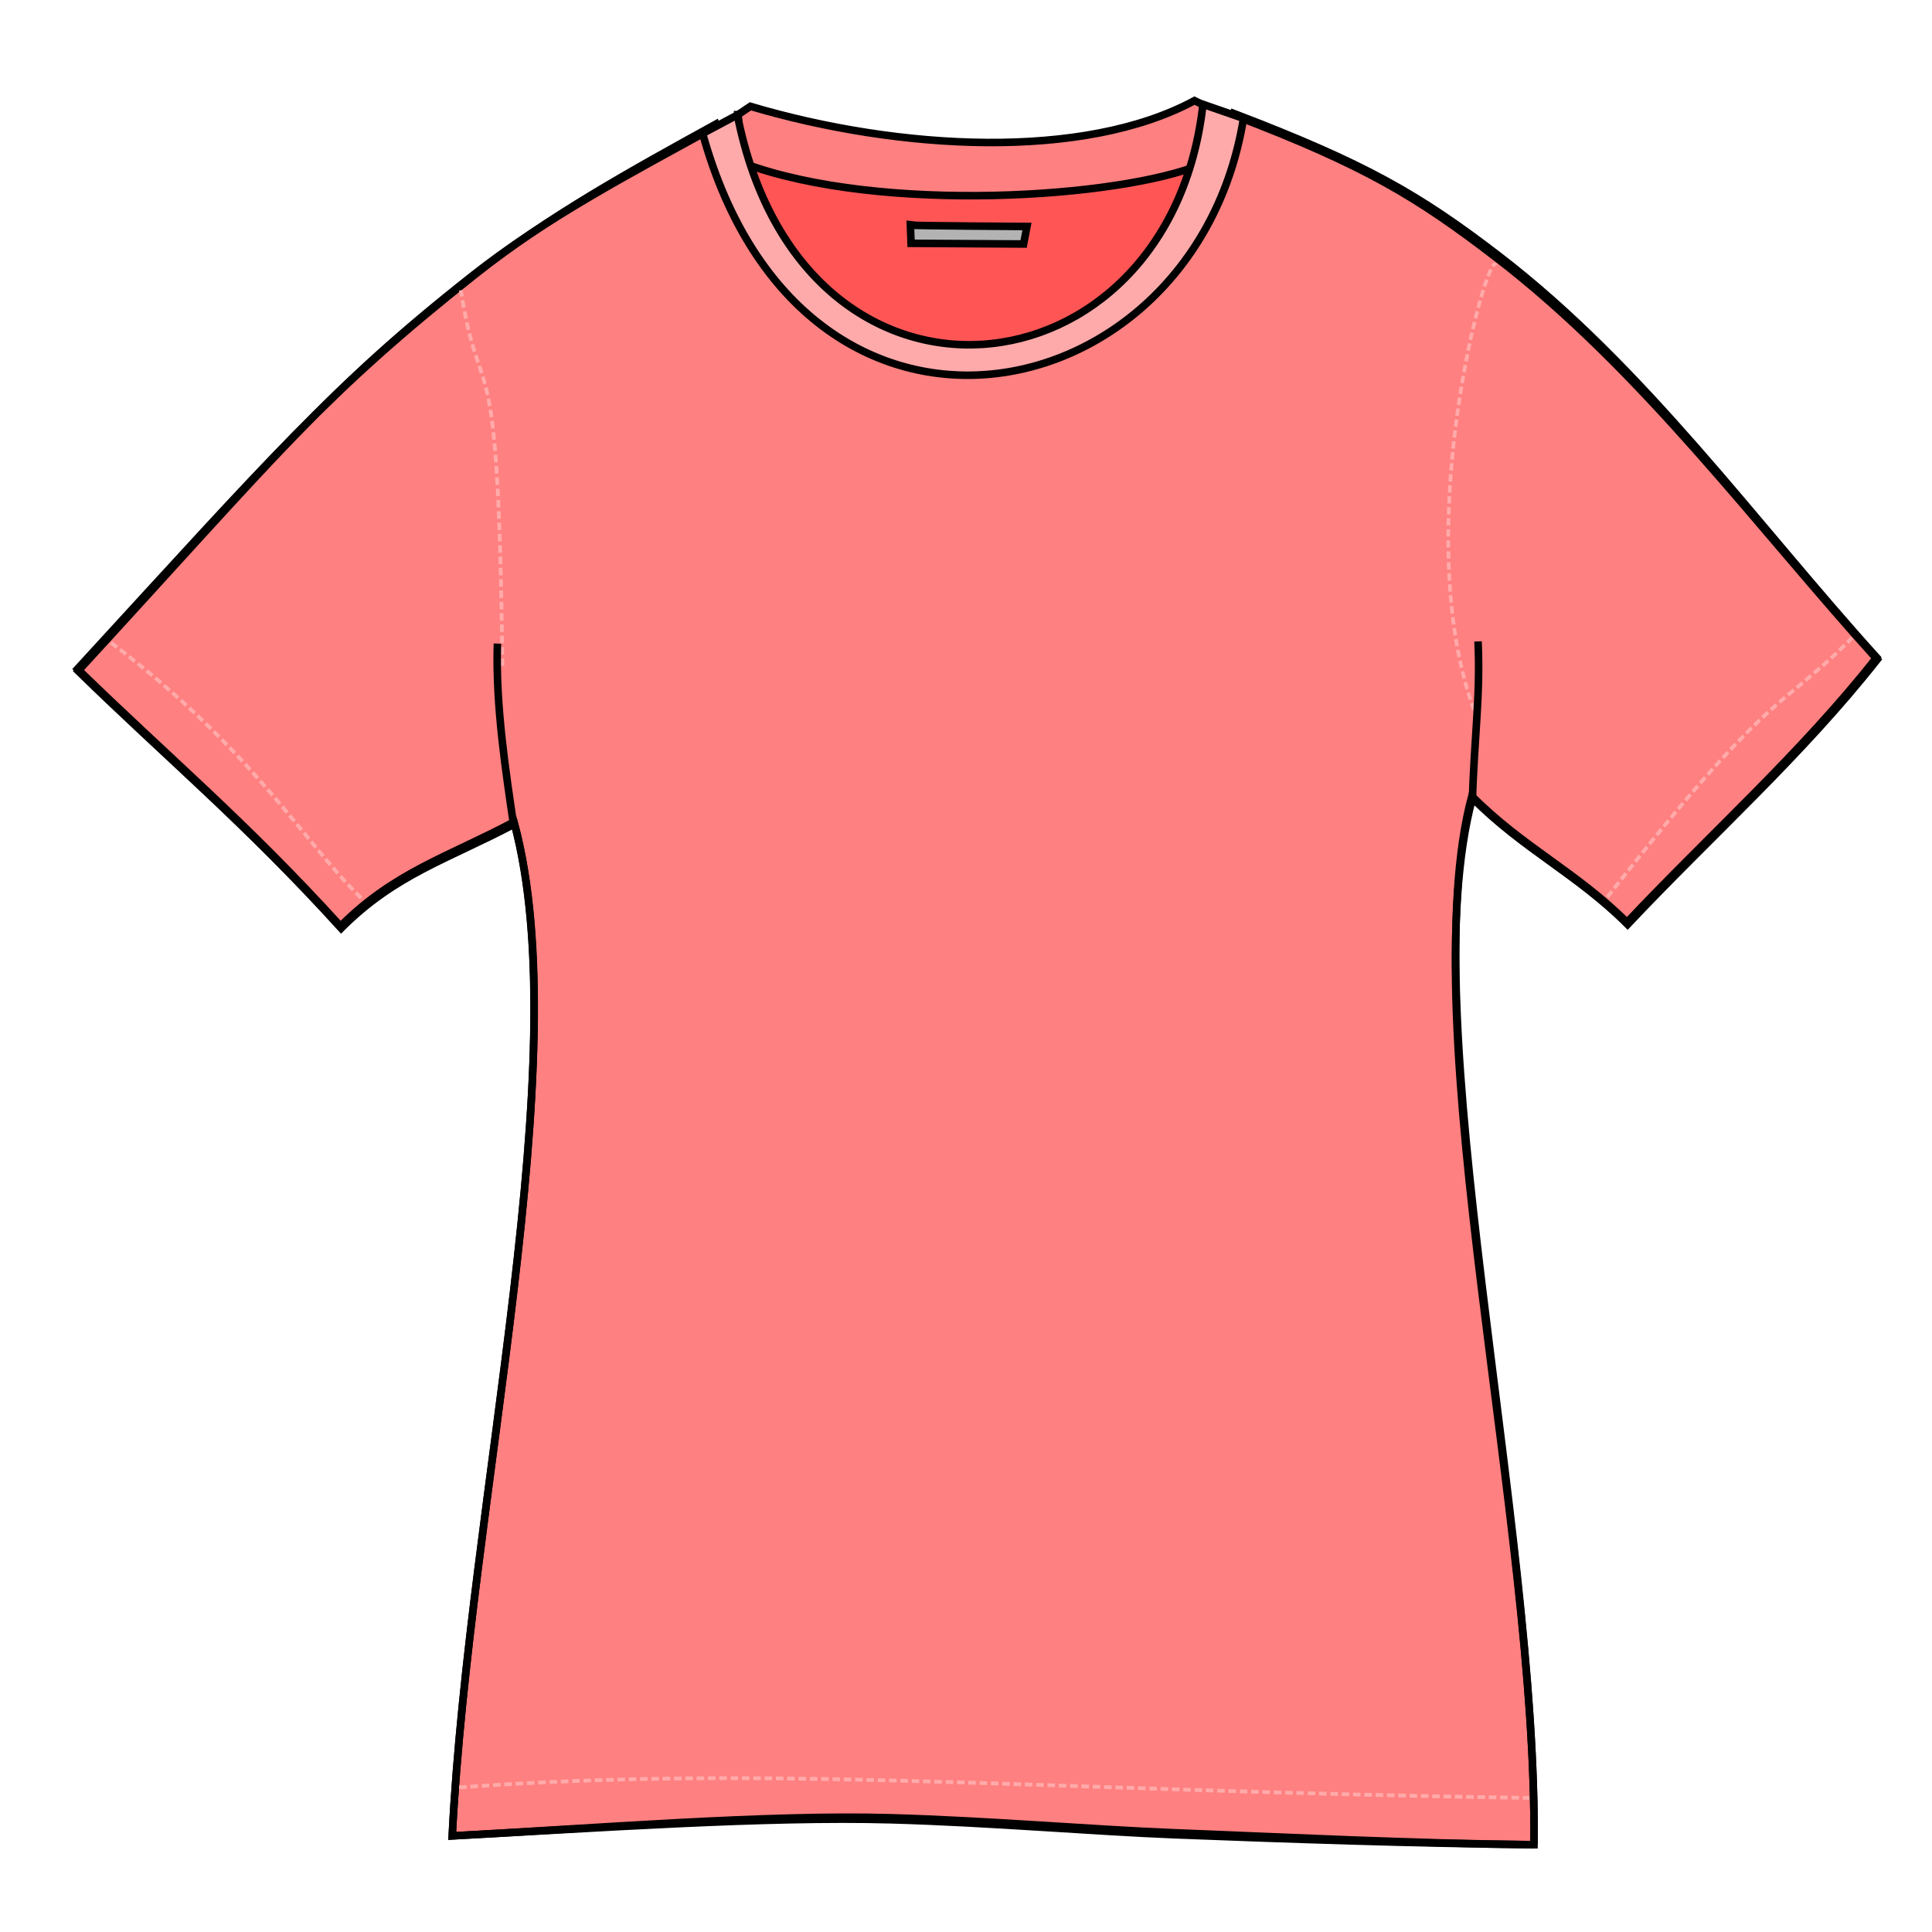 <?xml version="1.0" encoding="UTF-8" standalone="no"?>
<svg
   xmlns:dc="http://purl.org/dc/elements/1.1/"
   xmlns:cc="http://creativecommons.org/ns#"
   xmlns:rdf="http://www.w3.org/1999/02/22-rdf-syntax-ns#"
   xmlns:svg="http://www.w3.org/2000/svg"
   xmlns="http://www.w3.org/2000/svg"
   xmlns:sodipodi="http://sodipodi.sourceforge.net/DTD/sodipodi-0.dtd"
   xmlns:inkscape="http://www.inkscape.org/namespaces/inkscape"
   cursor="default"
   viewBox="0 0 256 256"
   version="1.1"
   id="svg27"
   sodipodi:docname="tshirt.svg"
   inkscape:version="0.92.4 (5da689c313, 2019-01-14)">
  <defs
     id="defs31" />
  <sodipodi:namedview
     pagecolor="#ffffff"
     bordercolor="#666666"
     borderopacity="1"
     objecttolerance="10"
     gridtolerance="10"
     guidetolerance="10"
     inkscape:pageopacity="0"
     inkscape:pageshadow="2"
     inkscape:window-width="1360"
     inkscape:window-height="706"
     id="namedview29"
     showgrid="false"
     inkscape:zoom="2.6074563"
     inkscape:cx="117.15031"
     inkscape:cy="152.84435"
     inkscape:window-x="-8"
     inkscape:window-y="-8"
     inkscape:window-maximized="1"
     inkscape:current-layer="svg27" />
  <g
     id="patternLayer"
     display="inline">
    <path
       d="m 203.262,244.433 c -15.915,-0.16 -33.161,-1.02 -47.657,-1.586 -10.627,-0.414 -24.635,-1.623 -37.604,-1.987 -16.483,-0.462 -39.197,1.397 -58.079,2.406 2.272,-44.78 16.692,-102.586 8.18,-134.353 -8.91,4.708 -15.835,6.667 -22.981,13.813 C 32.583,108.905 21.876,99.969 10.271,88.634 36.581,59.994 43.571,51.72 62.967,36.358 72.783,28.583 83.525,22.69 94.83,16.456 c 14.17,45.805 55.74,37.79 68.64,-1.428 17.423,6.647 24.524,10.739 35.044,18.805 19.357,14.841 34.108,35.565 50.153,53.285 -10.017,12.712 -22.055,23.403 -33.083,35.103 -6.673,-6.673 -13.836,-9.97 -20.56,-16.744 -7.91,29.519 8.71,96.454 8.238,138.956 z"
       id="path2"
       inkscape:connector-curvature="0"
       style="fill:#ff8080;fill-rule:evenodd;stroke:#000000"
       sodipodi:nodetypes="cccccccaccacccc" />
  </g>
  <g
     id="g25">
    <path
       fill="#f55"
       fill-rule="evenodd"
       stroke="#000"
       d="M97.035 20.719c25.609 56.27 66.686 11.482 64.65-1.137z"
       id="path5" />
    <path
       fill="#ff8080"
       fill-rule="evenodd"
       stroke="#000"
       d="M97.792 15.194l1.642-1.105c19.745 5.856 44.134 7.179 58.841-.757l5.114 2.525c1.82.976-1.642 3.47-4.21 5.921-10.837 4.457-42.409 6.563-60.544-.105-1.78-1.487-.42-3.21-.843-6.479z"
       id="path7" />
    <path
       d="m 203.262,244.433 c -15.914,-0.16 -33.08,-0.75 -47.576,-1.316 -10.628,-0.413 -24.635,-1.623 -37.605,-1.986 -16.483,-0.462 -39.277,1.125 -58.159,2.135 2.271,-44.781 16.654,-102.753 8.26,-134.083 -8.91,4.708 -15.784,6.618 -22.98,13.814 C 32.663,109.175 21.957,100.239 10.352,88.904 36.662,60.264 43.164,51.881 62.472,36.628 72.427,28.764 83.606,22.96 94.911,16.726 c 14.169,45.806 55.74,37.79 68.64,-1.427 17.423,6.646 24.232,10.803 34.66,18.804 19.421,14.902 34.492,35.565 50.536,53.286 -10.017,12.711 -22.054,23.402 -33.082,35.102 -6.662,-6.662 -13.837,-9.97 -20.56,-16.744 -8.182,30.537 8.63,96.184 8.157,138.686 z"
       id="path9"
       inkscape:connector-curvature="0"
       style="fill:none;stroke:#000000"
       sodipodi:nodetypes="cccccccaccacccc" />
    <path
       fill="#faa"
       fill-rule="evenodd"
       stroke="#000"
       d="M93.102 17.688c13.316 48.14 65.258 37.497 71.668-1.999l-5.37-1.863c-4.405 39.456-53.108 44.894-61.694 1.412z"
       id="path11" />
    <path
       d="m 66.574,88.239 c -0.564,-46.362 -2.786,-32.592 -5.506,-49.771"
       id="path13"
       inkscape:connector-curvature="0"
       style="fill:none;stroke:#ffaaaa;stroke-width:0.5;stroke-dasharray:1, 0.5"
       sodipodi:nodetypes="cc" />
    <path
       d="M 68.127,109.804 C 67.035,102.332 65.65,93.557 65.91,85.278"
       id="path15"
       inkscape:connector-curvature="0"
       style="fill:none;stroke:#000000"
       sodipodi:nodetypes="cc" />
    <path
       d="m 195.313,94.089 c -8.714,-23.918 1.912,-61.547 2.88,-58.925"
       id="path17"
       inkscape:connector-curvature="0"
       style="fill:none;stroke:#ffaaaa;stroke-width:0.487;stroke-dasharray:0.973, 0.487"
       sodipodi:nodetypes="cc" />
    <path
       d="m 195.073,106.615 c 0.295,-9.365 1.107,-14.417 0.774,-21.625"
       id="path19"
       inkscape:connector-curvature="0"
       style="fill:none;stroke:#000000"
       sodipodi:nodetypes="cc" />
    <path
       d="m 14.712,85.16 c 18.96,14.317 25.452,26.398 33.22,33.913 m 12.908,117.77 c 41.954,-3.03 74.181,0.386 141.809,1.39 m 10.33,-119.353 c 21.859,-28.024 22.877,-24.69 32.429,-34.361"
       id="path21"
       inkscape:connector-curvature="0"
       style="fill:none;stroke:#ffaaaa;stroke-width:0.5;stroke-dasharray:1, 0.5"
       sodipodi:nodetypes="cccccc" />
    <path
       fill="#b3b3b3"
       fill-rule="evenodd"
       stroke="#000"
       d="M120.633 29.831c.446.09 15.446.18 15.446.18l-.446 2.32-14.911-.089z"
       id="path23" />
  </g>
</svg>
